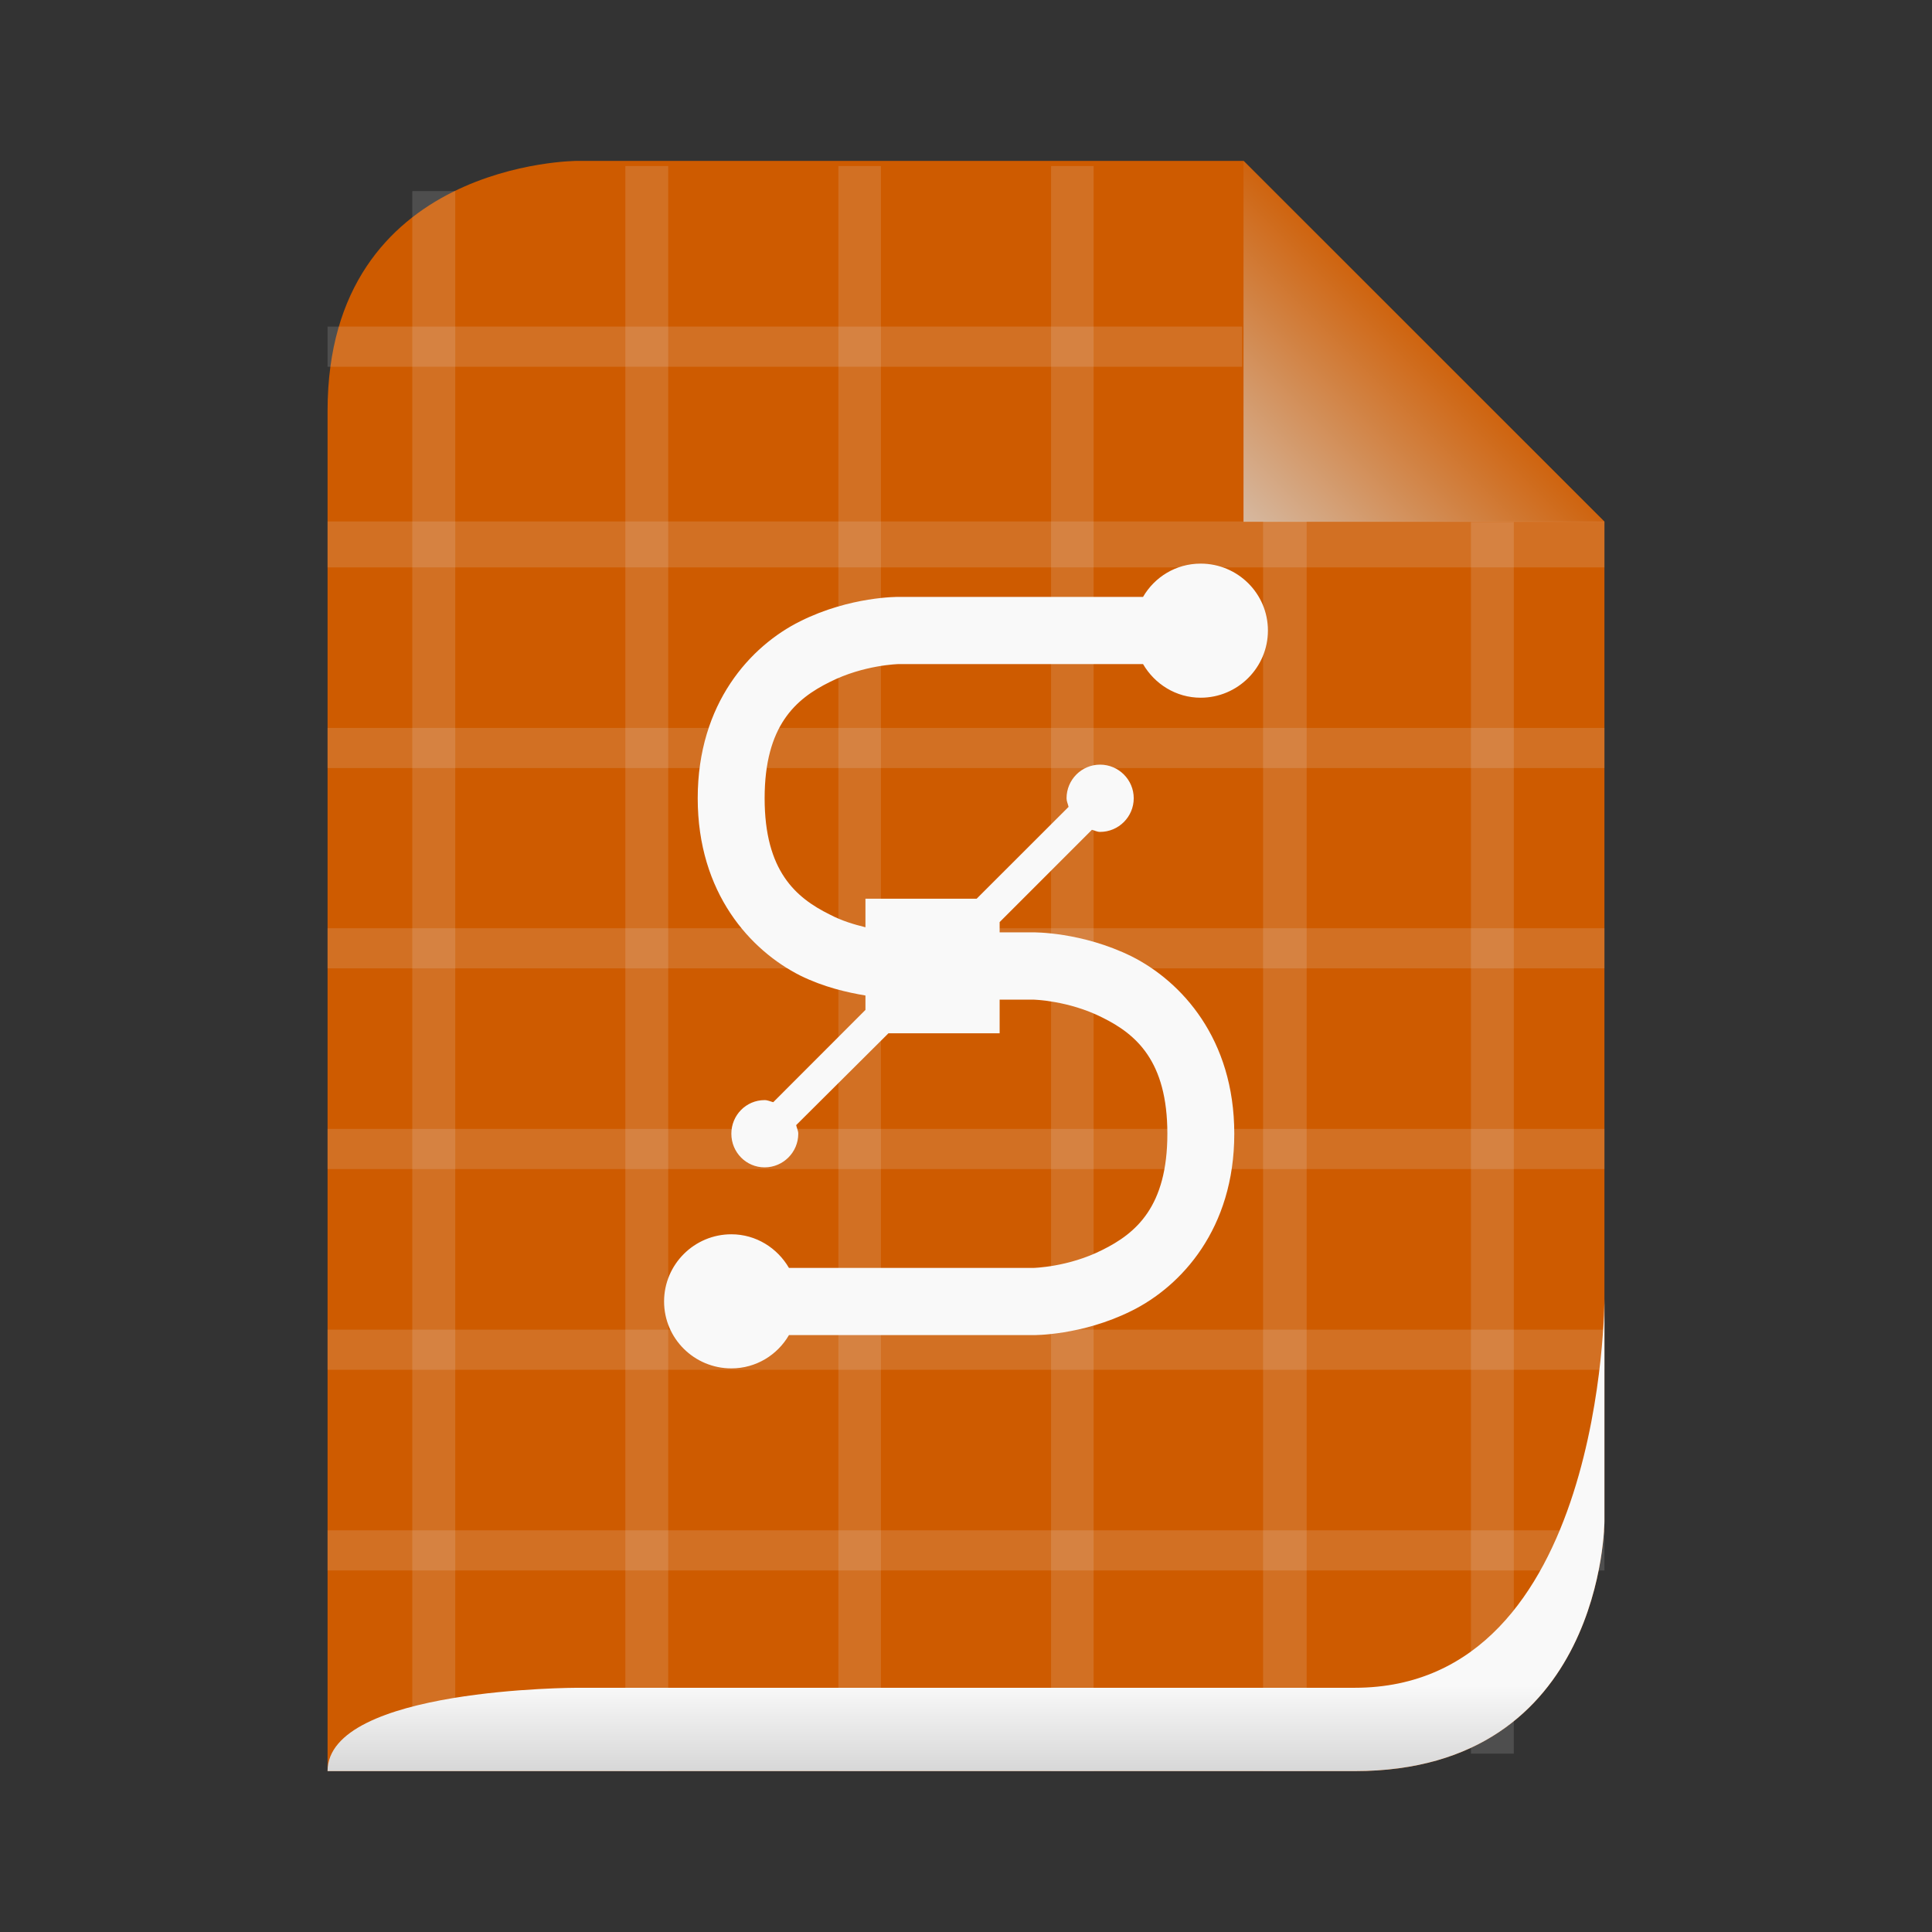 <svg width="22" xmlns="http://www.w3.org/2000/svg" height="22" viewBox="0 0 22 22" xmlns:xlink="http://www.w3.org/1999/xlink">
<rect x="0" y="0" width="22" height="22" fill="#333333" stroke="none"/>
<defs>
<linearGradient gradientTransform="matrix(.228 0 0 .228 -6.842 .464)" id="linear0" y1="14" x1="102" y2="24" gradientUnits="userSpaceOnUse" x2="92">
<stop offset="0" style="stop-color:#ce5b00"/>
<stop offset="1" style="stop-color:#d6b9a1"/>
</linearGradient>
<linearGradient gradientTransform="matrix(.158 0 0 .158 .885 -46.055)" id="linear1" y1="413" y2="419" gradientUnits="userSpaceOnUse" x2="0">
<stop offset="0" style="stop-color:#f9f9f9"/>
<stop offset=".5" style="stop-color:#e8e8e8"/>
<stop offset="1" style="stop-color:#d8d8d8"/>
</linearGradient>
</defs>
<path style="fill:#ce5b00" d="M 3.73 20.168 L 15.426 20.168 C 18.27 20.168 18.27 17.32 18.27 17.32 L 18.27 5.941 C 18.27 5.941 14.16 1.832 14.16 1.832 L 6.574 1.832 C 6.574 1.832 3.73 1.832 3.73 4.68 Z "/>
<path style="fill:url(#linear0)" d="M 14.16 1.832 L 14.16 5.941 L 18.27 5.941 Z "/>
<g style="fill-opacity:.149;fill:#ededec">
<path d="M 4.695 2.176 L 5.184 2.176 L 5.184 20.109 L 4.695 20.109 Z "/>
<path d="M 7.121 1.891 L 7.609 1.891 L 7.609 20.168 L 7.121 20.168 Z "/>
<path d="M 9.547 1.891 L 10.031 1.891 L 10.031 20.168 L 9.547 20.168 Z "/>
<path d="M 11.969 1.891 L 12.453 1.891 L 12.453 20.168 L 11.969 20.168 Z "/>
<path d="M 14.383 5.938 L 14.879 5.938 L 14.879 20.168 L 14.383 20.168 Z "/>
<path d="M 16.75 5.945 L 17.238 5.945 L 17.238 19.969 L 16.75 19.969 Z "/>
<path d="M 3.73 5.938 L 18.27 5.938 L 18.27 6.461 L 3.73 6.461 Z "/>
<path d="M 3.73 8.289 L 18.27 8.289 L 18.27 8.746 L 3.73 8.746 Z "/>
<path d="M 3.73 10.57 L 18.27 10.57 L 18.27 11.027 L 3.73 11.027 Z "/>
<path d="M 3.73 12.855 L 18.27 12.855 L 18.27 13.312 L 3.73 13.312 Z "/>
<path d="M 3.73 15.141 L 18.27 15.141 L 18.27 15.598 L 3.73 15.598 Z "/>
<path d="M 3.73 17.426 L 18.27 17.426 L 18.27 17.883 L 3.73 17.883 Z "/>
<path d="M 3.73 3.719 L 14.145 3.719 L 14.145 4.176 L 3.73 4.176 Z "/>
</g>
<path style="fill:url(#linear1)" d="M 3.73 20.168 L 15.426 20.168 C 18.27 20.168 18.27 17.32 18.27 17.32 C 18.27 17.32 18.27 14.793 18.27 14.793 C 18.27 14.793 18.27 19.219 15.426 19.219 L 6.574 19.219 C 6.574 19.219 3.73 19.219 3.73 20.168 Z "/>
<path style="fill:#f9f9f9" d="M 13.672 6.418 C 13.391 6.418 13.148 6.57 13.016 6.797 L 10.234 6.797 C 10.234 6.797 9.684 6.789 9.113 7.074 C 8.547 7.355 7.945 8.008 7.945 9.09 C 7.945 10.172 8.547 10.824 9.113 11.109 C 9.383 11.242 9.648 11.301 9.855 11.336 L 9.855 11.5 L 8.805 12.551 C 8.773 12.543 8.742 12.527 8.707 12.527 C 8.496 12.527 8.328 12.699 8.328 12.91 C 8.328 13.121 8.496 13.293 8.707 13.293 C 8.918 13.293 9.09 13.121 9.09 12.91 C 9.09 12.875 9.074 12.848 9.066 12.812 L 10.117 11.766 L 11.383 11.766 L 11.383 11.383 L 11.766 11.383 C 11.766 11.383 12.164 11.391 12.551 11.586 C 12.938 11.777 13.293 12.082 13.293 12.91 C 13.293 13.738 12.938 14.043 12.551 14.234 C 12.164 14.43 11.766 14.438 11.766 14.438 L 8.984 14.438 C 8.852 14.211 8.609 14.055 8.328 14.055 C 7.906 14.055 7.562 14.398 7.562 14.82 C 7.562 15.242 7.906 15.582 8.328 15.582 C 8.609 15.582 8.852 15.43 8.984 15.203 L 11.766 15.203 C 11.766 15.203 12.316 15.211 12.887 14.926 C 13.453 14.645 14.055 13.992 14.055 12.91 C 14.055 11.828 13.453 11.176 12.887 10.891 C 12.316 10.609 11.766 10.617 11.766 10.617 L 11.383 10.617 L 11.383 10.5 L 12.434 9.449 C 12.465 9.457 12.492 9.473 12.527 9.473 C 12.738 9.473 12.91 9.301 12.91 9.09 C 12.91 8.879 12.738 8.707 12.527 8.707 C 12.316 8.707 12.145 8.879 12.145 9.09 C 12.145 9.125 12.16 9.152 12.168 9.188 L 11.121 10.234 L 9.855 10.234 L 9.855 10.559 C 9.727 10.527 9.59 10.488 9.449 10.414 C 9.062 10.223 8.707 9.918 8.707 9.09 C 8.707 8.262 9.062 7.957 9.449 7.766 C 9.836 7.57 10.234 7.562 10.234 7.562 L 13.016 7.562 C 13.148 7.789 13.391 7.945 13.672 7.945 C 14.094 7.945 14.438 7.602 14.438 7.18 C 14.438 6.758 14.094 6.418 13.672 6.418 Z "/>
</svg>
